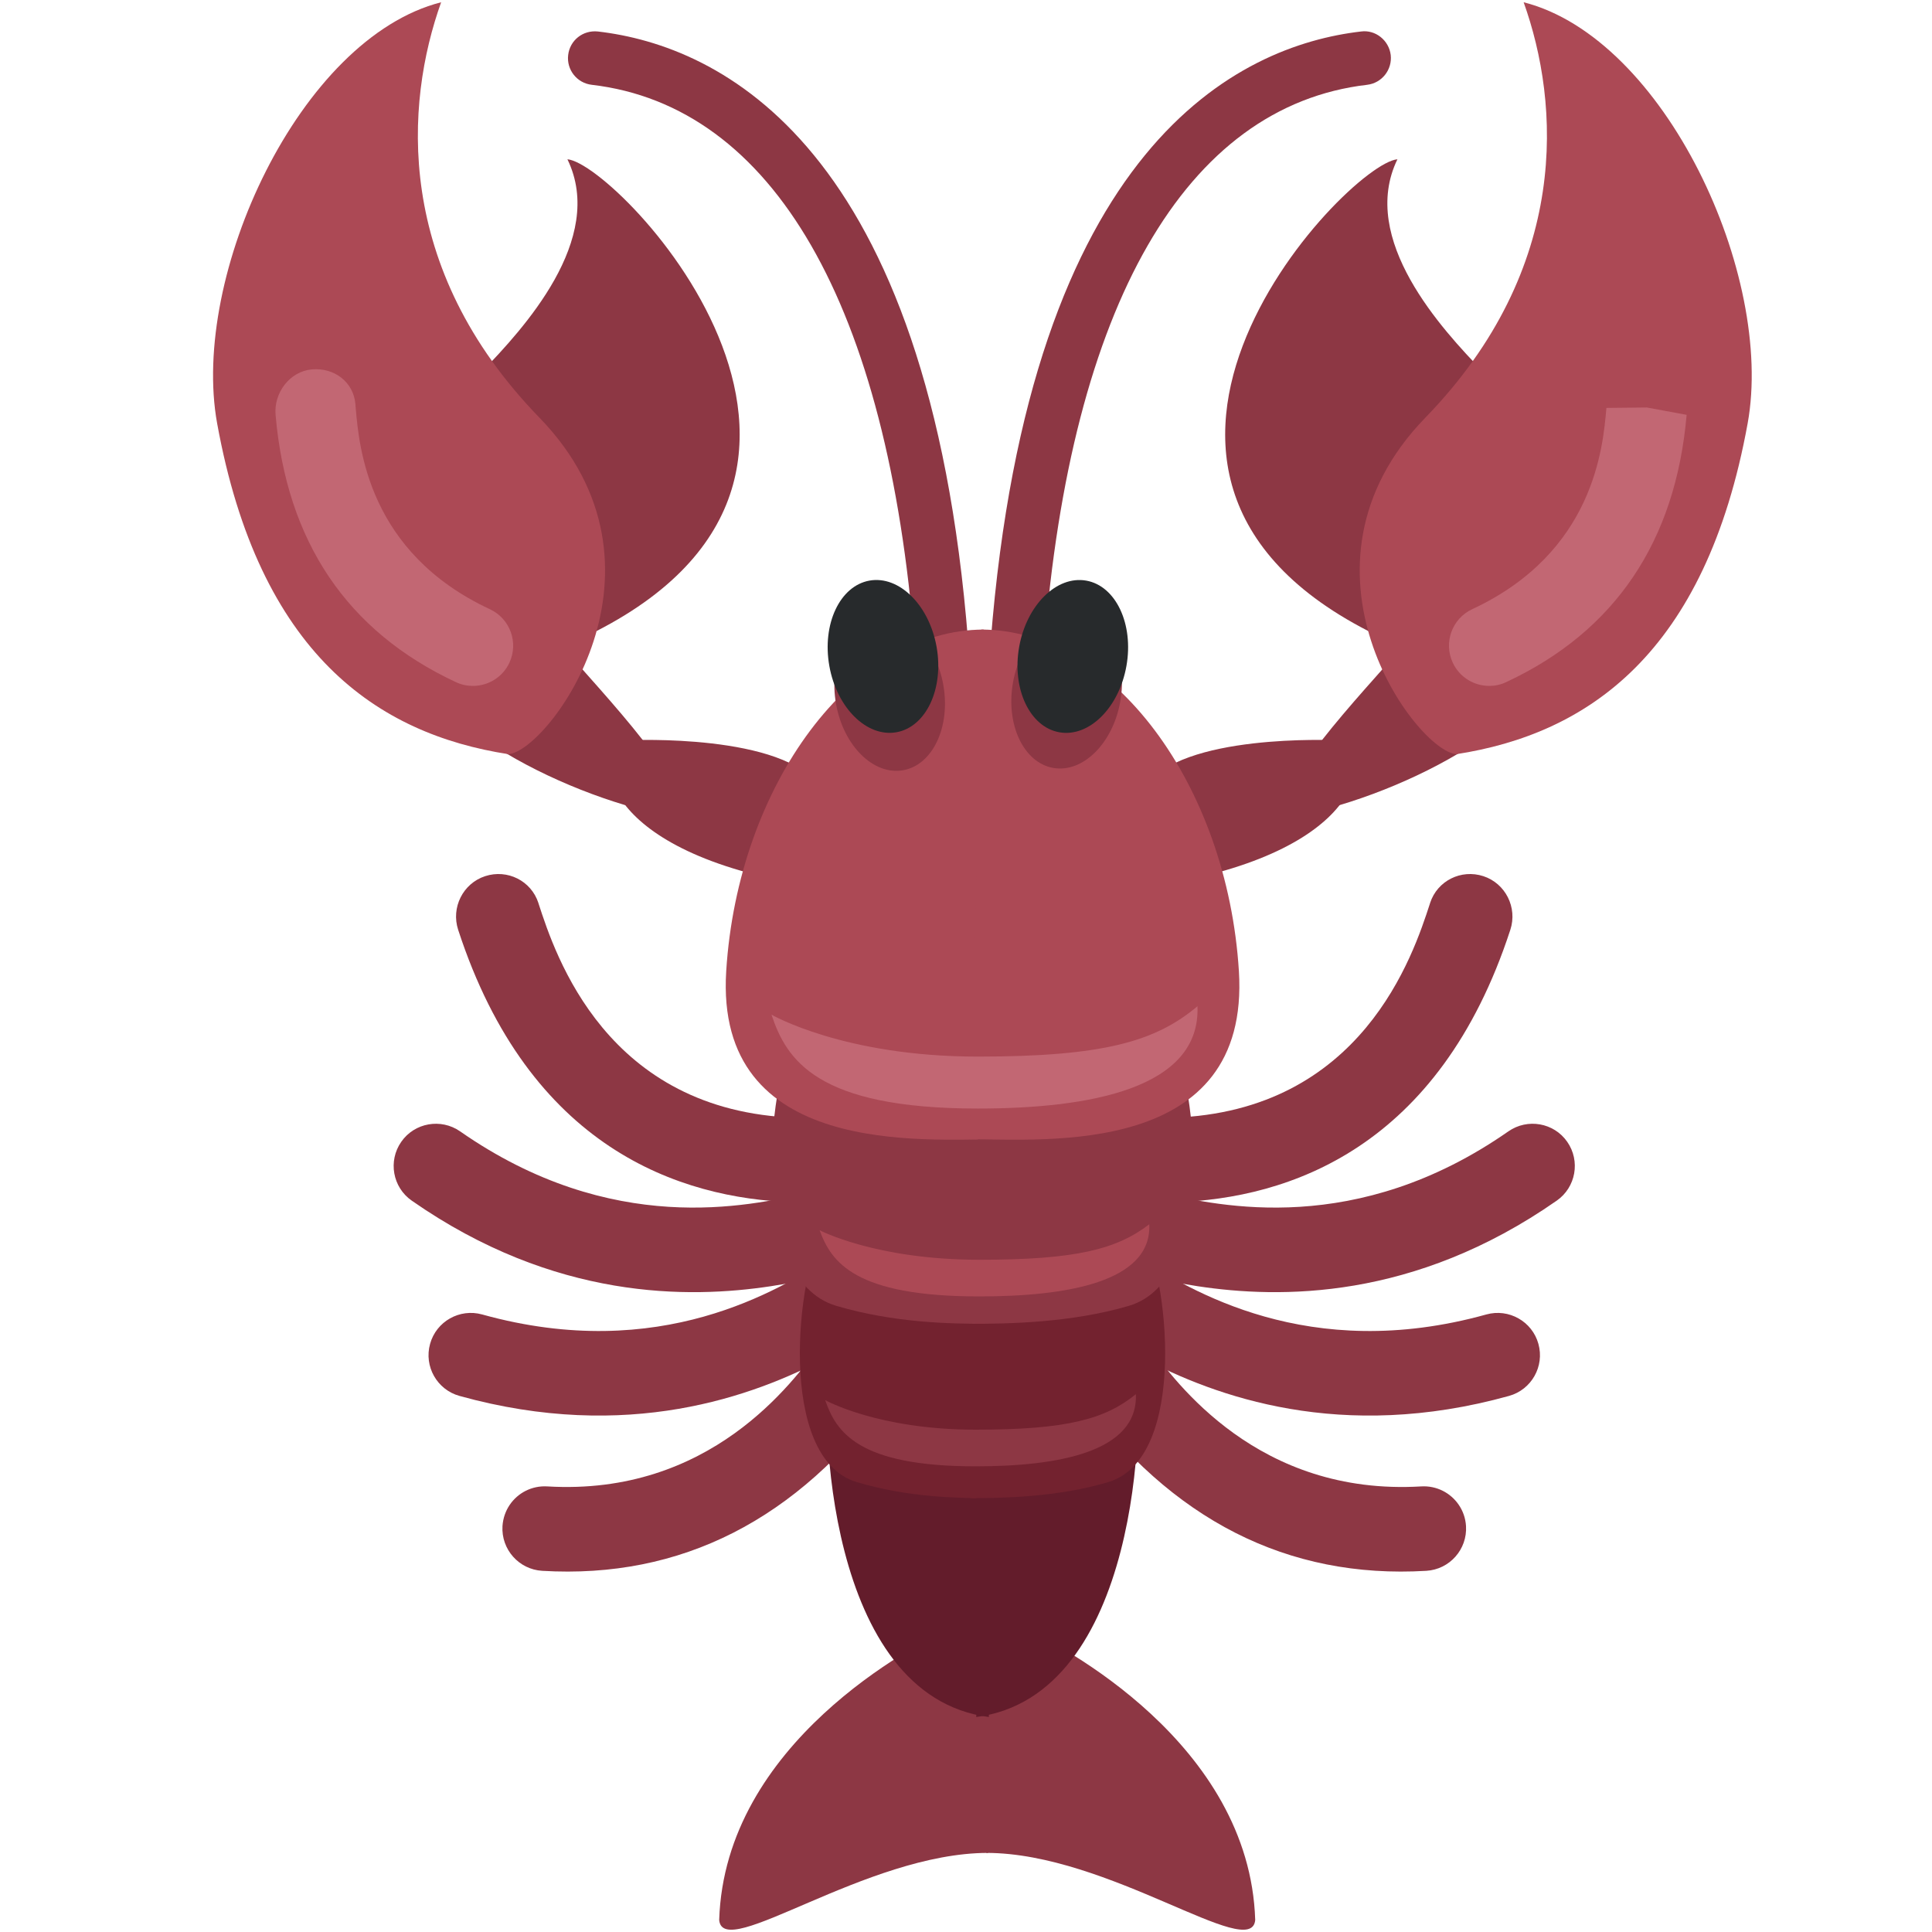 <ns0:svg xmlns:ns0="http://www.w3.org/2000/svg" viewBox="0 0 36 36"><ns0:g fill="#8d3744"><ns0:path d="M14.847 22.402h-.064c-2.117-.069-4.919-1.006-6.246-5.077-.135-.413.089-.864.503-.999.414-.135.857.085.992.499l.003.011c.312.959 1.263 3.876 4.8 3.991.435.015.776.378.762.812-.014.415-.344.743-.75.763zm-5.348 5.637c.151-.221.411-.359.698-.342 3.034.181 4.578-1.938 5.086-2.634.256-.352.749-.429 1.1-.173.352.256.414.747.173 1.1-1.698 2.33-3.869 3.434-6.453 3.28-.434-.026-.766-.399-.74-.834.01-.148.059-.284.136-.397z" /><ns0:path d="M14.362 23.967c.421-.064.767-.141 1.022-.2l.179-.04c.426-.092.695-.511.603-.937-.092-.425-.515-.698-.937-.603l-.193.043c-1.087.245-3.635.824-6.463-1.149-.357-.248-.849-.161-1.096.195-.249.357-.161.848.195 1.096 2.665 1.86 5.165 1.826 6.69 1.595z" /><ns0:path d="M15.403 25.298c.376-.199 1.053-.624 1.053-.624.371-.228.487-.712.259-1.084-.227-.37-.718-.488-1.084-.259l-.168.105c-.944.591-3.156 1.981-6.479 1.057-.419-.116-.854.129-.97.548-.117.419.129.854.548.97 3.131.87 5.479.009 6.841-.713z" /></ns0:g><ns0:g fill="#8d3744"><ns0:path d="M21.833 22.402h.064c2.117-.069 4.919-1.006 6.246-5.077.135-.413-.089-.864-.503-.999-.414-.135-.857.085-.992.499l-.003.011c-.312.959-1.263 3.876-4.8 3.991-.435.015-.776.378-.762.812.015.415.344.743.75.763zm5.348 5.637c-.151-.221-.411-.359-.698-.342-3.034.181-4.578-1.938-5.086-2.634-.256-.352-.749-.429-1.1-.173-.352.256-.414.747-.173 1.1 1.698 2.33 3.869 3.434 6.453 3.28.434-.026.766-.399.74-.834-.009-.148-.058-.284-.136-.397z" /><ns0:path d="M22.318 23.967c-.421-.064-.767-.141-1.022-.2l-.179-.04c-.426-.092-.695-.511-.603-.937.092-.425.515-.698.937-.603l.193.043c1.087.245 3.635.824 6.463-1.149.357-.248.849-.161 1.096.195.249.357.161.848-.195 1.096-2.664 1.86-5.165 1.826-6.69 1.595z" /><ns0:path d="M21.277 25.298c-.376-.199-1.053-.624-1.053-.624-.371-.228-.487-.712-.259-1.084.227-.37.718-.488 1.084-.259l.168.105c.944.591 3.156 1.981 6.479 1.057.419-.116.854.129.97.548.117.419-.129.854-.548.97-3.131.87-5.479.009-6.841-.713z" /></ns0:g><ns0:path fill="#8d3744" d="M8.983 6.922c.752-.779 2.316-2.461 1.59-3.954.949.077 6.757 6.159-.06 9.073-1.072-.137-1.53-5.119-1.53-5.119zm8.772 23.394c-.726.329-4.25 2.171-4.354 5.46.069.789 2.73-1.25 5.01-1.25v-3.454l-.656-.756z" /><ns0:path fill="#8d3744" d="M19.035 30.316c.726.329 4.25 2.171 4.354 5.46-.069.789-2.73-1.25-5.01-1.25v-3.454l.656-.756zm-11.4-18.303c.133 1.429 2.975 2.889 5.023 3.227.262-.57-1.354-2.237-2.227-3.246-.488-.564-.701-1.904-2.185-1.321s-.611 1.34-.611 1.34z" /><ns0:path fill="#8d3744" d="M11.742 13.793c-.655 0-.83 1.754 2.489 2.544s1.56-.878 1.048-1.667c-.656-1.009-3.537-.877-3.537-.877z" /><ns0:path fill="#631c2b" d="M15.465 25.382c-.187.987-.075 6.217 2.961 6.612v-7.006l-2.961.394z" /><ns0:path fill="#8d3744" d="M27.629 6.922c-.752-.779-2.316-2.461-1.59-3.954-.949.077-6.757 6.159.06 9.073 1.072-.137 1.53-5.119 1.53-5.119z" /><ns0:path fill="#8d3744" d="M28.976 12.013c-.133 1.429-2.975 2.889-5.023 3.227-.262-.57 1.354-2.237 2.227-3.246.488-.564.701-1.904 2.185-1.321s.611 1.34.611 1.34z" /><ns0:path fill="#8d3744" d="M24.87 13.793c.655 0 .83 1.754-2.489 2.544s-1.56-.878-1.048-1.667c.655-1.009 3.537-.877 3.537-.877z" /><ns0:path fill="#ac4955" d="M28.391.042c2.633.67 4.675 5.092 4.174 7.847-.782 4.302-2.992 5.787-5.428 6.164-.748-.058-3.293-3.474-.576-6.272s2.505-5.856 1.83-7.739z" /><ns0:path fill="#8d3744" d="M17.541 12.5c-.258 0-.478-.199-.498-.461-.498-6.35-2.635-10.064-6.018-10.459-.274-.032-.471-.28-.438-.555.032-.273.274-.468.555-.438 2.264.264 6.17 2.093 6.898 11.374.021.275-.184.516-.459.538l-.04.001zm1.418 0l-.04-.001c-.275-.021-.481-.262-.459-.538C19.188 2.68 23.095.851 25.359.587c.27-.038.522.164.555.438.031.274-.165.523-.439.555-3.383.395-5.52 4.109-6.018 10.459-.02.262-.239.461-.498.461z" /><ns0:path fill="#73222f" d="M18.381 23.04c0 1 .019 3.326.019 4.876-.576 0-1.491-.016-2.438-.3-1.497-.45-1.113-3.901-.614-4.701l3.033.125z" /><ns0:path fill="#8d3744" d="M18.335 19.239c0 1.113.022 3.702.022 5.428-.655 0-1.696-.017-2.773-.334-1.703-.501-1.266-4.342-.699-5.233l3.45.139z" /><ns0:path fill="#ac4955" d="M18.335 11.731c0 2.169.279 8.822.279 9.497-1.397 0-5.301.337-5.082-3.134.218-3.47 2.358-6.363 4.803-6.363z" /><ns0:path fill="#631c2b" d="M21.152 25.382c.187.987.075 6.217-2.961 6.612v-7.006l2.961.394z" /><ns0:path fill="#73222f" d="M18.235 23.04c0 1-.152 3.326-.152 4.876.576 0 1.624-.016 2.57-.3 1.497-.45 1.113-3.901.614-4.701l-3.032.125z" /><ns0:path fill="#8d3744" d="M18.282 19.239c0 1.113-.165 3.702-.165 5.428.655 0 1.84-.017 2.916-.334 1.703-.501 1.266-4.342.699-5.233l-3.45.139z" /><ns0:path fill="#ac4955" d="M18.282 11.731c0 2.169-.21 8.822-.21 9.497 1.397 0 5.231.337 5.013-3.134s-2.358-6.363-4.803-6.363zM8.22.042c-2.633.67-4.675 5.092-4.174 7.847.782 4.302 2.992 5.787 5.428 6.164.748-.058 3.293-3.474.576-6.272S7.546 1.925 8.22.042z" /><ns0:ellipse transform="rotate(-10.068 16.574 12.941)" fill="#8d3744" cx="16.578" cy="12.94" rx="1.015" ry="1.435" /><ns0:ellipse transform="rotate(-79.939 19.875 12.896)" fill="#8d3744" cx="19.875" cy="12.896" rx="1.435" ry="1.015" /><ns0:ellipse transform="rotate(-10.068 16.45 12.233)" fill="#272a2c" cx="16.453" cy="12.232" rx="1.015" ry="1.435" /><ns0:ellipse transform="rotate(-79.939 19.99 12.232)" fill="#272a2c" cx="19.99" cy="12.232" rx="1.435" ry="1.015" /><ns0:path fill="#c26773" d="M14.375 18.906c.281.844.844 1.75 3.844 1.75 2.094 0 4.156-.375 4.094-1.906-.781.656-1.75.938-4.094.938-2.5 0-3.844-.782-3.844-.782z" /><ns0:path fill="#ac4955" d="M15.272 22.923c.218.595.653 1.234 2.975 1.234 1.62 0 3.217-.264 3.168-1.344-.605.463-1.354.661-3.168.661-1.935-.001-2.975-.551-2.975-.551z" /><ns0:path fill="#8d3744" d="M15.376 26.089c.205.595.615 1.234 2.803 1.234 1.527 0 3.031-.264 2.986-1.344-.57.463-1.276.661-2.986.661-1.823 0-2.803-.551-2.803-.551z" /><ns0:path fill="#c26773" d="M8.812 12.781c-.106 0-.214-.022-.316-.07-2.026-.944-3.157-2.62-3.361-4.98-.036-.412.265-.812.677-.848.413-.036.773.231.81.643l.006.076c.064.737.233 2.693 2.501 3.75.375.175.538.621.363.997-.127.272-.397.432-.68.432zm18.938 0c-.282 0-.553-.16-.68-.433-.175-.375-.013-.822.363-.997 2.268-1.057 2.437-3.013 2.5-3.75l.754-.008.741.137c-.205 2.36-1.336 4.036-3.362 4.98-.102.049-.21.071-.316.071z" /></ns0:svg>